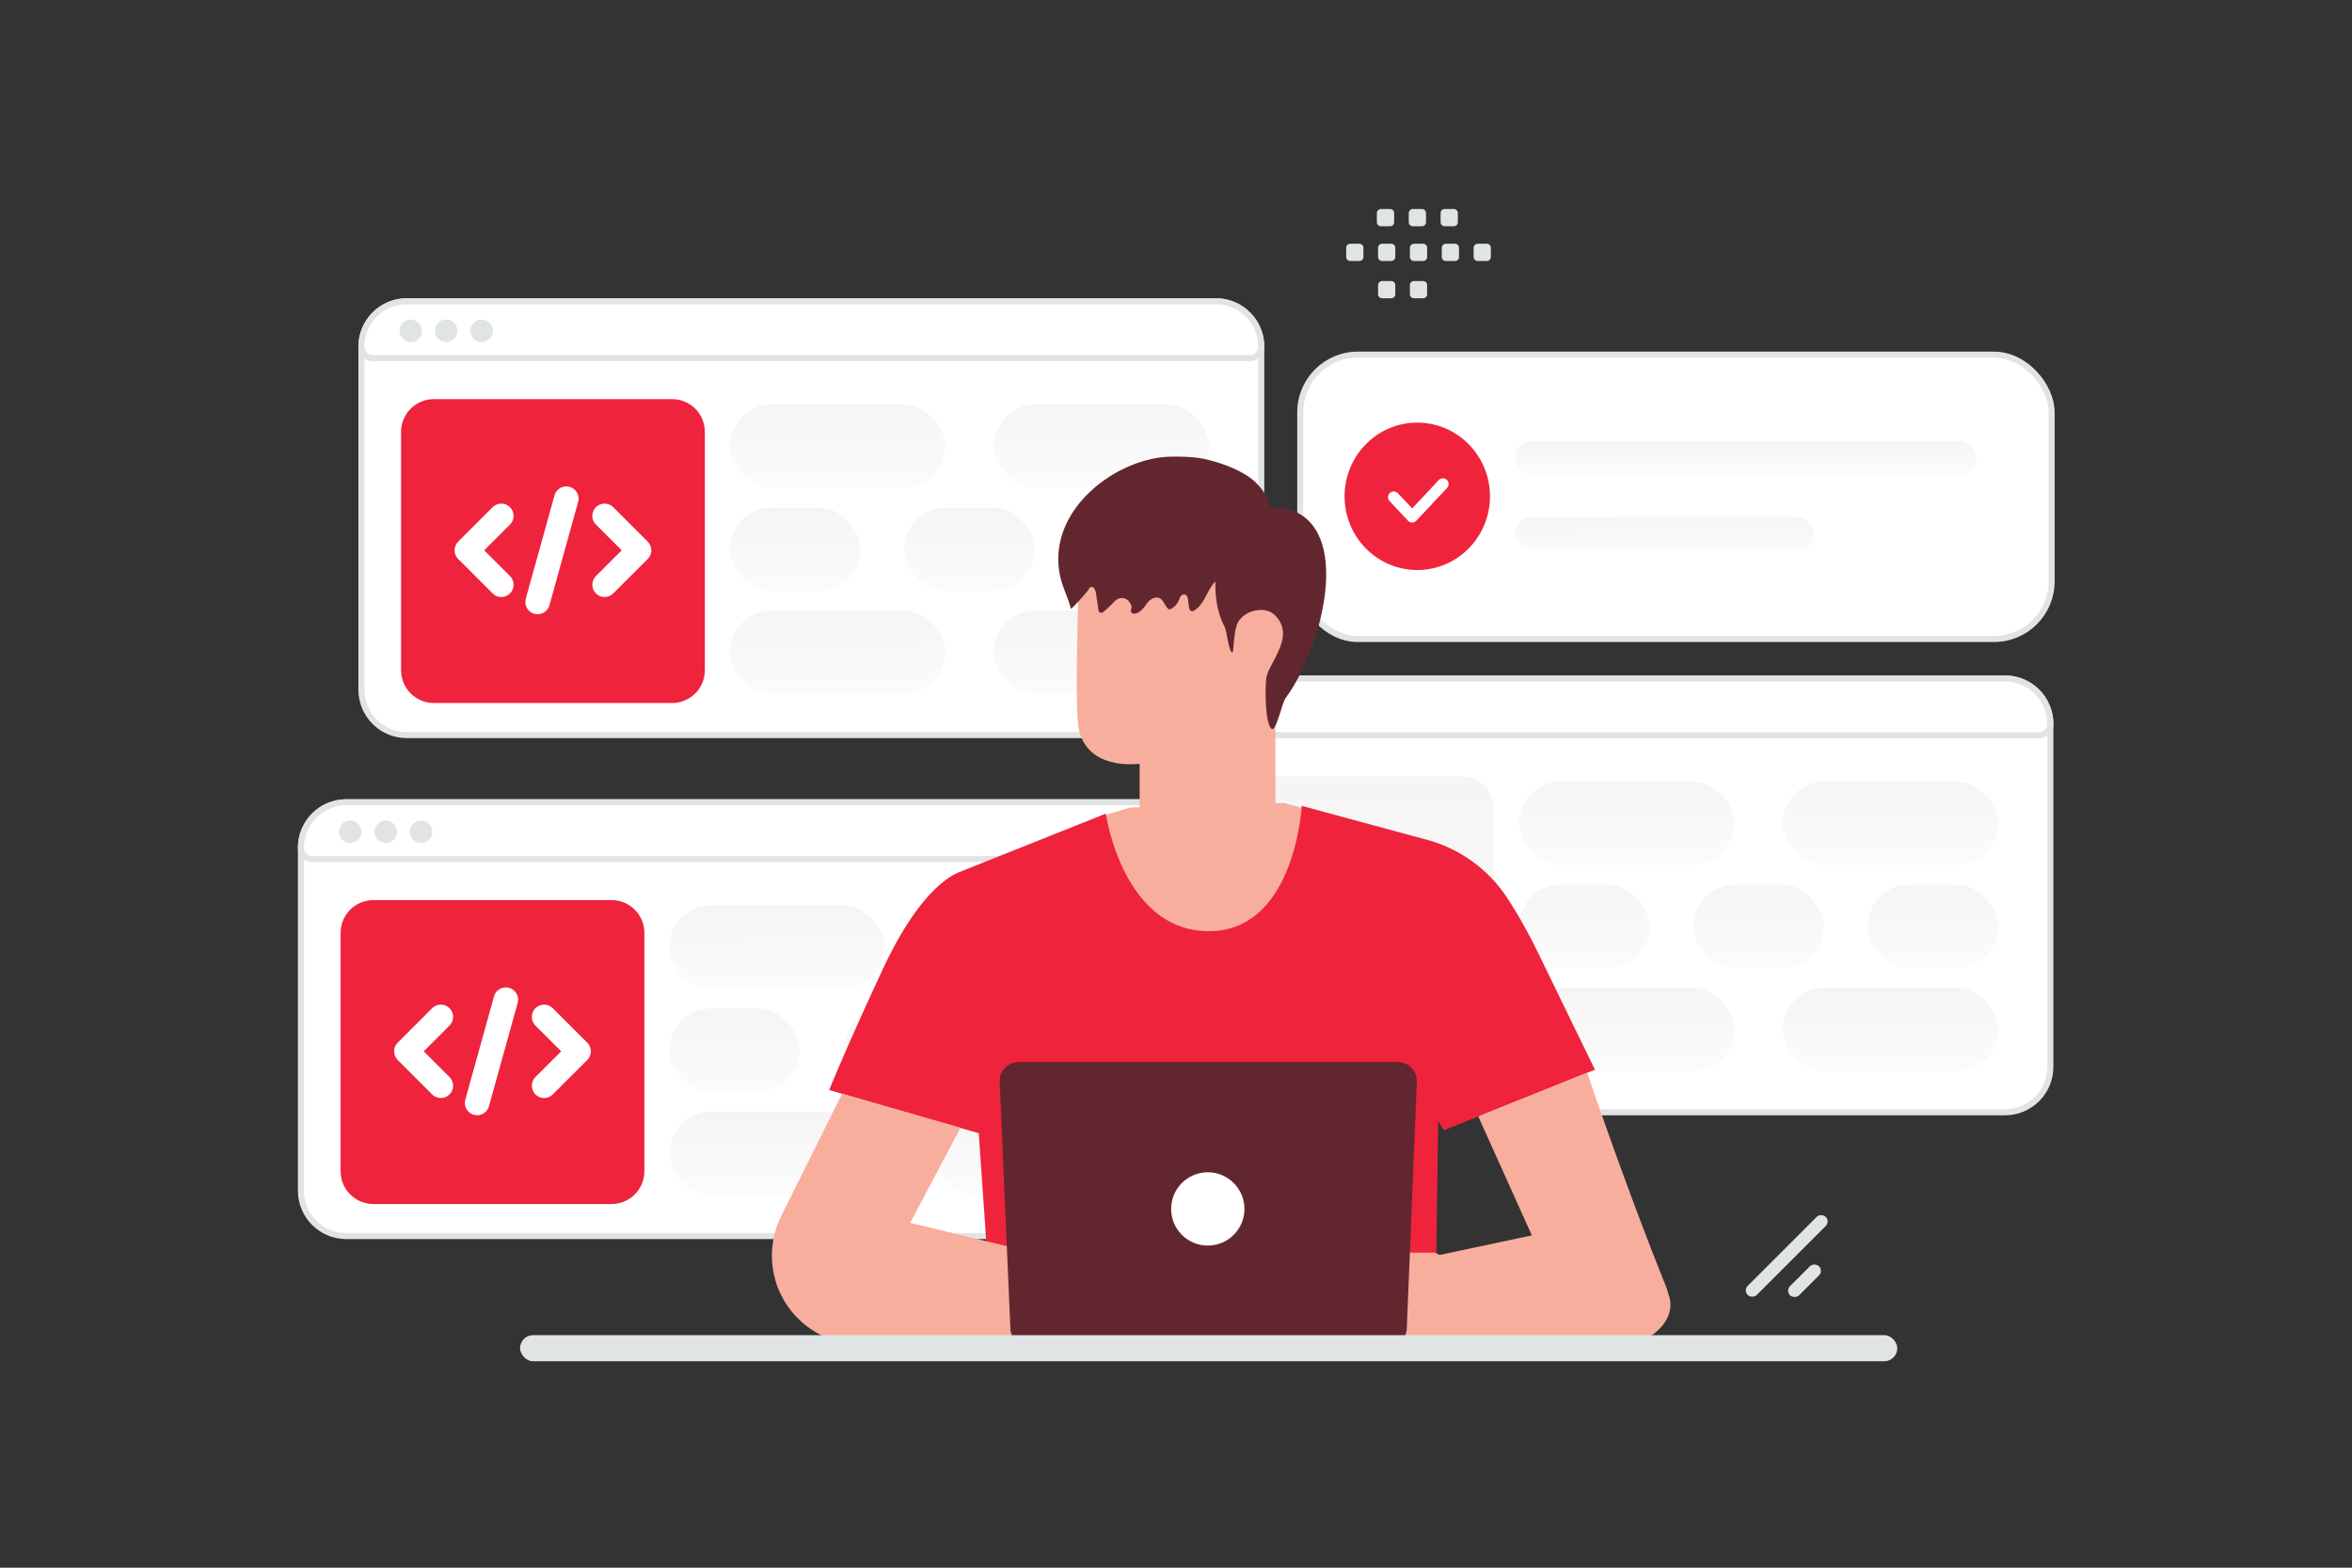 <svg width="900" height="600" viewBox="0 0 900 600" fill="none" xmlns="http://www.w3.org/2000/svg">
    <rect x="0" y="0" width="900" height="600" fill="#333333" stroke="none"/>
    <path fill="transparent" d="M0 0h900v600H0z"/>
    <rect x="497.551" y="135.737" width="287.503" height="108.825" rx="22.048" fill="#fff" stroke="#E1E4E5"
          stroke-width="2.321"/>
    <rect x="579.715" y="168.709" width="176.687" height="13.051" rx="6.525" fill="url(#a)"/>
    <rect x="579.715" y="197.822" width="114.445" height="13.051" rx="6.525" fill="url(#b)"/>
    <path fill-rule="evenodd" clip-rule="evenodd"
          d="M542.323 218.167c-15.363 0-27.818-12.631-27.818-28.21s12.455-28.21 27.818-28.21c15.362 0 27.817 12.631 27.817 28.21s-12.455 28.21-27.817 28.21z"
          fill="#EF233C"/>
    <path d="m552.118 185.255-11.752 12.538-7.055-7.521" stroke="#fff" stroke-width="4.381" stroke-linecap="round"
          stroke-linejoin="round"/>
    <path d="M459.482 324.443v131.29c0 9.591-7.775 17.348-17.364 17.348H132.524c-9.589 0-17.364-7.757-17.364-17.348v-131.29c0-9.594 7.777-17.374 17.364-17.374h309.594c9.587 0 17.364 7.78 17.364 17.374z"
          fill="#fff" stroke="#E1E4E5" stroke-width="2.321"/>
    <path d="M234.053 460.812h-91.201c-6.905 0-12.521-5.62-12.521-12.528v-91.256c0-6.908 5.616-12.528 12.521-12.528h91.201c6.904 0 12.521 5.62 12.521 12.528v91.256c0 6.934-5.617 12.528-12.521 12.528z"
          fill="#EF233C"/>
    <path d="M459.482 324.443a4.357 4.357 0 0 1-4.357 4.356H119.517a4.357 4.357 0 0 1-4.357-4.356c0-9.594 7.777-17.374 17.364-17.374h309.594c9.587 0 17.364 7.78 17.364 17.374z"
          fill="#fff" stroke="#E1E4E5" stroke-width="2.321"/>
    <path d="M137.529 318.361a3.52 3.52 0 0 1-3.511 3.513 3.52 3.52 0 0 1-3.511-3.513 3.52 3.52 0 0 1 3.507-3.514c1.945.024 3.515 1.588 3.515 3.514zm13.568-.001a3.52 3.52 0 0 1-3.511 3.514 3.52 3.52 0 0 1-3.51-3.514 3.519 3.519 0 0 1 3.506-3.513c1.945.023 3.515 1.588 3.515 3.513zm13.568 0a3.52 3.52 0 0 1-3.511 3.514 3.52 3.52 0 0 1-3.511-3.514 3.52 3.52 0 0 1 3.507-3.513c1.968.023 3.515 1.585 3.515 3.513z"
          fill="#E1E4E5" stroke="#E1E4E5" stroke-width="1.583"/>
    <rect x="256.152" y="346.524" width="82.39" height="31.912" rx="15.956" fill="url(#c)"/>
    <rect x="256.152" y="425.432" width="82.39" height="31.912" rx="15.956" fill="url(#d)"/>
    <rect x="256.152" y="385.978" width="49.898" height="31.912" rx="15.956" fill="url(#e)"/>
    <rect x="322.876" y="385.978" width="49.898" height="31.912" rx="15.956" fill="url(#f)"/>
    <rect x="389.601" y="385.978" width="49.898" height="31.912" rx="15.956" fill="url(#g)"/>
    <rect x="357.109" y="346.524" width="82.39" height="31.912" rx="15.956" fill="url(#h)"/>
    <rect x="357.109" y="425.432" width="82.39" height="31.912" rx="15.956" fill="url(#i)"/>
    <path d="m168.682 415.543-13.175-13.176 13.175-13.175m39.527 0 13.176 13.175-13.176 13.176m-14.65-32.938-10.982 39.527"
          stroke="#fff" stroke-width="9.389" stroke-linecap="round" stroke-linejoin="round"/>
    <path d="M784.569 277.058v131.289c0 9.592-7.775 17.349-17.363 17.349H457.611c-9.589 0-17.363-7.757-17.363-17.349V277.058c0-9.594 7.776-17.375 17.363-17.375h309.595c9.586 0 17.363 7.781 17.363 17.375z"
          fill="#fff" stroke="#E1E4E5" stroke-width="2.321"/>
    <path d="M559.14 413.427h-91.201c-6.905 0-12.521-5.62-12.521-12.529v-91.255c0-6.909 5.616-12.529 12.521-12.529h91.201c6.904 0 12.521 5.62 12.521 12.529v91.255c0 6.935-5.617 12.529-12.521 12.529z"
          fill="url(#j)"/>
    <path d="M784.569 277.058a4.357 4.357 0 0 1-4.356 4.356H444.604a4.356 4.356 0 0 1-4.356-4.356c0-9.594 7.776-17.375 17.363-17.375h309.595c9.586 0 17.363 7.781 17.363 17.375z"
          fill="#fff" stroke="#E1E4E5" stroke-width="2.321"/>
    <path d="M462.616 270.975a3.52 3.52 0 0 1-3.511 3.513 3.52 3.52 0 0 1-3.511-3.513 3.52 3.52 0 0 1 3.506-3.514c1.946.024 3.516 1.588 3.516 3.514zm13.568-.001a3.52 3.52 0 0 1-3.511 3.514 3.52 3.52 0 0 1-3.511-3.514 3.52 3.52 0 0 1 3.507-3.513c1.945.023 3.515 1.588 3.515 3.513zm13.568 0a3.52 3.52 0 0 1-3.511 3.514 3.52 3.52 0 0 1-3.51-3.514 3.52 3.52 0 0 1 3.506-3.513c1.968.023 3.515 1.585 3.515 3.513z"
          fill="#E1E4E5" stroke="#E1E4E5" stroke-width="1.583"/>
    <rect x="581.239" y="299.138" width="82.39" height="31.912" rx="15.956" fill="url(#k)"/>
    <rect x="581.239" y="378.047" width="82.39" height="31.912" rx="15.956" fill="url(#l)"/>
    <rect x="581.239" y="338.592" width="49.898" height="31.912" rx="15.956" fill="url(#m)"/>
    <rect x="647.963" y="338.592" width="49.898" height="31.912" rx="15.956" fill="url(#n)"/>
    <rect x="714.687" y="338.592" width="49.898" height="31.912" rx="15.956" fill="url(#o)"/>
    <rect x="682.196" y="299.138" width="82.39" height="31.912" rx="15.956" fill="url(#p)"/>
    <rect x="682.196" y="378.047" width="82.39" height="31.912" rx="15.956" fill="url(#q)"/>
    <path d="m493.769 368.157-13.176-13.175 13.176-13.176m39.527 0 13.176 13.176-13.176 13.175m-14.651-32.937-10.982 39.526"
          stroke="#fff" stroke-width="9.389" stroke-linecap="round" stroke-linejoin="round"/>
    <path d="M482.623 132.697v131.289c0 9.592-7.774 17.349-17.363 17.349H155.665c-9.588 0-17.363-7.757-17.363-17.349V132.697c0-9.594 7.777-17.375 17.363-17.375H465.26c9.587 0 17.363 7.781 17.363 17.375z"
          fill="#fff" stroke="#E1E4E5" stroke-width="2.321"/>
    <path d="M257.195 269.065h-91.201c-6.905 0-12.521-5.619-12.521-12.528v-91.256c0-6.908 5.616-12.528 12.521-12.528h91.201c6.904 0 12.521 5.62 12.521 12.528v91.256c0 6.935-5.617 12.528-12.521 12.528z"
          fill="#EF233C"/>
    <path d="M482.623 132.697a4.356 4.356 0 0 1-4.356 4.356H142.658a4.357 4.357 0 0 1-4.356-4.356c0-9.594 7.777-17.375 17.363-17.375H465.26c9.587 0 17.363 7.781 17.363 17.375z"
          fill="#fff" stroke="#E1E4E5" stroke-width="2.321"/>
    <path d="M160.671 126.613a3.52 3.52 0 0 1-3.511 3.514 3.52 3.52 0 0 1-3.511-3.514 3.52 3.52 0 0 1 3.507-3.513c1.945.024 3.515 1.588 3.515 3.513zm13.569.001a3.52 3.52 0 0 1-3.511 3.513 3.52 3.52 0 0 1-3.511-3.513 3.52 3.52 0 0 1 3.506-3.514c1.946.024 3.516 1.588 3.516 3.514zm13.567 0a3.52 3.52 0 0 1-3.511 3.513 3.52 3.52 0 0 1-3.51-3.513 3.52 3.52 0 0 1 3.506-3.514c1.968.024 3.515 1.585 3.515 3.514z"
          fill="#E1E4E5" stroke="#E1E4E5" stroke-width="1.583"/>
    <rect x="279.294" y="154.777" width="82.39" height="31.912" rx="15.956" fill="url(#r)"/>
    <rect x="279.294" y="233.686" width="82.39" height="31.912" rx="15.956" fill="url(#s)"/>
    <rect x="279.294" y="194.231" width="49.898" height="31.912" rx="15.956" fill="url(#t)"/>
    <rect x="346.019" y="194.231" width="49.898" height="31.912" rx="15.956" fill="url(#u)"/>
    <rect x="412.743" y="194.231" width="49.898" height="31.912" rx="15.956" fill="url(#v)"/>
    <rect x="380.251" y="154.777" width="82.39" height="31.912" rx="15.956" fill="url(#w)"/>
    <rect x="380.251" y="233.686" width="82.39" height="31.912" rx="15.956" fill="url(#x)"/>
    <path d="m191.824 223.796-13.175-13.175 13.175-13.176m39.527 0 13.176 13.176-13.176 13.175m-14.65-32.938-10.982 39.527"
          stroke="#fff" stroke-width="9.389" stroke-linecap="round" stroke-linejoin="round"/>
    <path d="m418.888 313.175 13.538-4.118 58.854-1.732 13.273 3.623-1.732 32.343-30.028 19.159-29.126-.583-18.31-16.684-4.065-16.543-2.404-15.465z"
          fill="#F8AE9D"/>
    <path d="M588.805 365.188c-4.26-8.783-8.342-15.835-11.983-21.403a53.345 53.345 0 0 0-30.717-22.357l-48.002-13.008s-2.492 47.967-35.507 47.967-39.448-44.98-39.448-44.98l-55.549 22.163c-1.909.742-14.793 5.196-29.78 37.345-14.281 30.611-20.52 46.287-20.52 46.287l57.228 16.526 3.57 51.466-1.219 29.391 173.698-.389-.972-33.598.725-51.519 2.174 3.517 57.811-23.188s-7.441-15.27-21.509-44.22z"
          fill="#EF233C"/>
    <path d="M456.987 330.287c14.088-.259 30.092-27.739 30.092-27.739l.919-70.587c.736-20.33-11.911-37.652-34.705-37.748l-2.116.096c-21.216 1.011-38.017 16.378-38.584 35.314-.536 17.622-.858 37.091-.168 46.497 1.441 19.469 23.653 16.183 23.653 16.183.046 0-.061 9.807 0 15.536.168 12.865 15.253 22.886 20.909 22.448z"
          fill="#F8AE9D"/>
    <path d="M480.959 235.833c.388-.184 15.562-5.252 15.901 9.736.339 14.989-15.546 12.225-15.578 11.795-.032-.43-.323-21.531-.323-21.531zM322.231 418.635l-23.277 46.712a34.065 34.065 0 0 0-3.535 16.843c.884 18.133 15.854 32.396 34.005 32.396l67.297-1.058 2.373-33.265-50.794-12.248 19.246-36.39-45.315-12.99zm285.132-8.041s14.439 42.894 30.187 81.882c.318.778.671 2.227.954 3.023 3.552 9.667-7.14 19.087-17.939 19.087l-91.003-.159v-29.586l56.61-12.018-20.502-45.528 41.693-16.701z"
          fill="#F8AE9D"/>
    <path d="M424.968 483.48c.017.106 2.085-.548 5.532-.76 3.428-.23 8.289.159 13.131 2.227 4.843 2.068 8.501 5.302 10.693 7.935 2.227 2.634 3.181 4.595 3.27 4.525.035-.018-.177-.513-.654-1.361a26.731 26.731 0 0 0-2.316-3.411c-2.156-2.74-5.832-6.098-10.781-8.201-4.948-2.103-9.915-2.456-13.379-2.103a25.339 25.339 0 0 0-4.065.689c-.936.23-1.449.424-1.431.46zm3.11-7.158c.036.141 2.139-.901 5.762-1.007 3.606-.16 8.678.936 13.415 3.799 4.736 2.881 8.289 6.522 10.798 9.138 1.202 1.272 2.192 2.333 2.969 3.146.707.742 1.096 1.149 1.132 1.113.035-.018-.319-.477-.973-1.255a105.506 105.506 0 0 0-2.827-3.269c-2.457-2.687-5.992-6.416-10.817-9.35-4.825-2.916-10.038-3.976-13.715-3.711-1.838.106-3.305.442-4.277.777-.495.142-.848.318-1.095.425-.248.106-.372.176-.372.194z"
          fill="#EB996E"/>
    <path d="M548.702 479.414h-13.061s-29.48-10.657-35.542-9.632c-5.461.919-25.45 14.192-29.374 16.825-.442.301-.76.707-.954 1.202a4.281 4.281 0 0 0 2.386 5.444l.406.177-.176.6a7.146 7.146 0 0 0-.301 2.386c.141 2.811 3.924 3.659 5.355 1.238l-.76 1.343a3.342 3.342 0 0 0-.424 1.785l.071 1.219a3.28 3.28 0 0 0 2.262 2.934 3.243 3.243 0 0 0 3.429-.901c2.527-2.793 8.006-8.378 11.718-8.996 3.287-.548 8.783-.619 12.106-.601a4.078 4.078 0 0 1 3.8 2.616c-2.192.159-17.515 8.147-22.941 11.01-1.679.884-2.934 2.475-3.146 4.366-.194 1.697.654 3.482 4.012 2.686 7.211-1.679 20.166-7.635 20.166-7.635s6.681-1.909 11.011 1.149c6.097 4.295 8.89 5.868 14.121 4.136 5.232-1.732 9.085-4.224 9.085-4.224l10.304-1.025c.035 0 9.773-24.355-3.553-28.102z"
          fill="#F8AE9D"/>
    <path d="M509.766 484.398c-.018.106-2.085-.547-5.532-.76-3.429-.229-8.289.16-13.131 2.227-4.843 2.068-8.502 5.302-10.693 7.936-2.227 2.633-3.181 4.595-3.27 4.524-.035-.017.177-.512.654-1.361a26.598 26.598 0 0 1 2.315-3.411c2.157-2.739 5.833-6.097 10.781-8.2 4.949-2.103 9.915-2.457 13.38-2.103 1.732.159 3.128.441 4.064.689.937.247 1.45.424 1.432.459zm-3.111-7.157c-.035.141-2.138-.902-5.761-1.008-3.606-.159-8.678.937-13.415 3.8-4.736 2.881-8.289 6.522-10.798 9.137-1.202 1.273-2.192 2.333-2.97 3.146-.707.743-1.095 1.149-1.131 1.114-.035-.018.318-.477.972-1.255.654-.795 1.609-1.909 2.828-3.27 2.457-2.686 5.991-6.415 10.816-9.349 4.825-2.916 10.039-3.977 13.715-3.712 1.838.106 3.305.442 4.277.778.495.141.849.318 1.096.424.248.106.371.177.371.195z"
          fill="#EB996E"/>
    <path d="M531.029 515.416H393.898a7.263 7.263 0 0 1-7.264-6.964l-4.118-94.378c-.177-4.135 3.128-7.6 7.264-7.6h145.102c4.135 0 7.44 3.447 7.281 7.583l-3.853 94.395c-.159 3.889-3.375 6.964-7.281 6.964z"
          fill="#62272E"/>
    <path d="M476.188 462.692c0 7.754-6.27 14.023-14.024 14.023s-14.023-6.269-14.023-14.023 6.269-14.024 14.023-14.024 14.024 6.303 14.024 14.024z"
          fill="#fff"/>
    <path fill="#F8AE9D" d="M475.657 263.141h12.372v53.021h-12.372z"/>
    <path d="M480.513 215.764c-2.229 2.877-6.161 3.511-9.399 4.08-4.354.764-6.508 2.356-8.768 6.63-1.431 2.731-2.862 5.721-5.423 7.2-2.082 1.207-2.006-1.871-2.336-4.255a5.494 5.494 0 0 0-.128-.627c-.504-1.903-2.529-1.578-3.124.299-.542 1.69-1.702 3.12-3.179 3.917-.241.13-.497.243-.753.195-.346-.049-.617-.374-.843-.667-.474-.612-.944-1.39-1.43-2.214-1.597-2.708-4.62-1.74-6.404.849-1.114 1.609-2.44 3.267-4.263 3.641-.587.13-1.325.032-1.596-.537-.347-.698.195-1.397.105-2.112-.075-.667-.362-.959-.678-1.528-1.241-2.207-4.082-2.287-5.828-.454a64.452 64.452 0 0 1-3.798 3.672c-.557.487-1.371.975-1.928.487-.301-.26-.376-.698-.437-1.121-.316-2.064-.617-4.128-.934-6.192-.18-1.154-.798-2.665-1.853-2.373-.512.147-.813.683-1.099 1.17-.347.618-6.538 7.655-6.658 7.119-.965-3.998-2.938-7.639-3.902-11.637-6.236-25.726 21.436-46.415 42.57-46.529 4.7-.032 8.994.044 13.558 1.133 4.866 1.17 10.002 3.028 14.416 5.644 6.191 3.657 10.876 10.304 9.671 18.235"
          fill="#62272E"/>
    <path d="M469.398 207.068c-3.109 3.414-3.933 8.218-4.222 12.756-.427 6.844.152 13.954 3.414 20.029.93 1.73 1.616 10.288 3.049 9.815.458-.147.381-6.784 1.586-10.362 1.859-5.543 10.427-7.656 14.283-4.153 6.159 5.572 2.546 12.342.503 16.555-1.219 2.543-3.155 5.396-3.491 8.086-.411 3.444-.533 15.994 1.784 18.92 1.936 2.454 3.994-9.401 5.747-11.736 12.973-17.398 25.412-61.699 3.262-71.307-3.369-1.464-13.765-2.217-16.921-.355"
          fill="#62272E"/>
    <path fill-rule="evenodd" clip-rule="evenodd"
          d="M568.947 99.883h-3.516c-.85 0-1.534-.692-1.534-1.535v-3.515c0-.85.691-1.535 1.534-1.535h3.516a1.54 1.54 0 0 1 1.534 1.535v3.515a1.53 1.53 0 0 1-1.534 1.535zm-12.189 0h-3.516a1.54 1.54 0 0 1-1.534-1.535v-3.515c0-.85.692-1.535 1.534-1.535h3.516a1.54 1.54 0 0 1 1.534 1.535v3.515a1.54 1.54 0 0 1-1.534 1.535zm-12.197 0h-3.516a1.54 1.54 0 0 1-1.534-1.535v-3.515c0-.85.691-1.535 1.534-1.535h3.516a1.54 1.54 0 0 1 1.534 1.535v3.515a1.53 1.53 0 0 1-1.534 1.535zm-12.19 0h-3.516a1.54 1.54 0 0 1-1.534-1.535v-3.515c0-.85.692-1.535 1.534-1.535h3.516c.85 0 1.542.692 1.542 1.535v3.515a1.552 1.552 0 0 1-1.542 1.535zm-12.189 0h-3.516c-.85 0-1.541-.692-1.541-1.535v-3.515c0-.85.691-1.535 1.541-1.535h3.516a1.54 1.54 0 0 1 1.535 1.535v3.515a1.54 1.54 0 0 1-1.535 1.535zm36.129-13.291h-3.515a1.54 1.54 0 0 1-1.535-1.535v-3.523A1.54 1.54 0 0 1 552.796 80h3.515c.85 0 1.535.692 1.535 1.534v3.516a1.533 1.533 0 0 1-1.535 1.542zm-12.189 0h-3.516a1.54 1.54 0 0 1-1.534-1.535v-3.523A1.54 1.54 0 0 1 540.606 80h3.516a1.54 1.54 0 0 1 1.534 1.534v3.516a1.532 1.532 0 0 1-1.534 1.542zm-12.189 0h-3.516c-.85 0-1.542-.692-1.542-1.535v-3.523c0-.842.692-1.534 1.542-1.534h3.516a1.54 1.54 0 0 1 1.534 1.534v3.516c0 .85-.691 1.542-1.534 1.542zm12.628 27.57h-3.516a1.54 1.54 0 0 1-1.534-1.535v-3.515c0-.85.691-1.535 1.534-1.535h3.516a1.54 1.54 0 0 1 1.534 1.535v3.515a1.531 1.531 0 0 1-1.534 1.535zm-12.19 0h-3.516a1.54 1.54 0 0 1-1.534-1.535v-3.515c0-.85.692-1.535 1.534-1.535h3.516c.85 0 1.542.692 1.542 1.535v3.515a1.552 1.552 0 0 1-1.542 1.535z"
          fill="#E1E4E5"/>
    <rect x="199" y="511" width="527" height="10" rx="5" fill="#E1E4E5"/>
    <rect x="667.014" y="493.877" width="42.252" height="4.923" rx="2.461" transform="rotate(-45 667.014 493.877)"
          fill="#E1E4E5"/>
    <rect x="683.214" y="493.992" width="15.688" height="4.923" rx="2.461" transform="rotate(-45 683.214 493.992)"
          fill="#E1E4E5"/>
    <defs>
        <linearGradient id="a" x1="671.826" y1="189.077" x2="671.796" y2="154.507" gradientUnits="userSpaceOnUse">
            <stop stop-color="#fff"/>
            <stop offset="1" stop-color="#EEE"/>
        </linearGradient>
        <linearGradient id="b" x1="639.377" y1="218.19" x2="639.332" y2="183.621" gradientUnits="userSpaceOnUse">
            <stop stop-color="#fff"/>
            <stop offset="1" stop-color="#EEE"/>
        </linearGradient>
        <linearGradient id="c" x1="299.104" y1="396.327" x2="298.723" y2="311.8" gradientUnits="userSpaceOnUse">
            <stop stop-color="#fff"/>
            <stop offset="1" stop-color="#EEE"/>
        </linearGradient>
        <linearGradient id="d" x1="299.104" y1="475.236" x2="298.723" y2="390.708" gradientUnits="userSpaceOnUse">
            <stop stop-color="#fff"/>
            <stop offset="1" stop-color="#EEE"/>
        </linearGradient>
        <linearGradient id="e" x1="282.165" y1="435.781" x2="281.536" y2="351.257" gradientUnits="userSpaceOnUse">
            <stop stop-color="#fff"/>
            <stop offset="1" stop-color="#EEE"/>
        </linearGradient>
        <linearGradient id="f" x1="348.889" y1="435.781" x2="348.26" y2="351.257" gradientUnits="userSpaceOnUse">
            <stop stop-color="#fff"/>
            <stop offset="1" stop-color="#EEE"/>
        </linearGradient>
        <linearGradient id="g" x1="415.614" y1="435.781" x2="414.985" y2="351.257" gradientUnits="userSpaceOnUse">
            <stop stop-color="#fff"/>
            <stop offset="1" stop-color="#EEE"/>
        </linearGradient>
        <linearGradient id="h" x1="400.061" y1="396.327" x2="399.68" y2="311.8" gradientUnits="userSpaceOnUse">
            <stop stop-color="#fff"/>
            <stop offset="1" stop-color="#EEE"/>
        </linearGradient>
        <linearGradient id="i" x1="400.061" y1="475.236" x2="399.68" y2="390.708" gradientUnits="userSpaceOnUse">
            <stop stop-color="#fff"/>
            <stop offset="1" stop-color="#EEE"/>
        </linearGradient>
        <linearGradient id="j" x1="516.018" y1="478.638" x2="512.429" y2="170.586" gradientUnits="userSpaceOnUse">
            <stop stop-color="#fff"/>
            <stop offset="1" stop-color="#EEE"/>
        </linearGradient>
        <linearGradient id="k" x1="624.19" y1="348.941" x2="623.809" y2="264.414" gradientUnits="userSpaceOnUse">
            <stop stop-color="#fff"/>
            <stop offset="1" stop-color="#EEE"/>
        </linearGradient>
        <linearGradient id="l" x1="624.19" y1="427.85" x2="623.809" y2="343.323" gradientUnits="userSpaceOnUse">
            <stop stop-color="#fff"/>
            <stop offset="1" stop-color="#EEE"/>
        </linearGradient>
        <linearGradient id="m" x1="607.252" y1="388.396" x2="606.622" y2="303.871" gradientUnits="userSpaceOnUse">
            <stop stop-color="#fff"/>
            <stop offset="1" stop-color="#EEE"/>
        </linearGradient>
        <linearGradient id="n" x1="673.976" y1="388.396" x2="673.347" y2="303.871" gradientUnits="userSpaceOnUse">
            <stop stop-color="#fff"/>
            <stop offset="1" stop-color="#EEE"/>
        </linearGradient>
        <linearGradient id="o" x1="740.7" y1="388.396" x2="740.071" y2="303.871" gradientUnits="userSpaceOnUse">
            <stop stop-color="#fff"/>
            <stop offset="1" stop-color="#EEE"/>
        </linearGradient>
        <linearGradient id="p" x1="725.148" y1="348.941" x2="724.766" y2="264.414" gradientUnits="userSpaceOnUse">
            <stop stop-color="#fff"/>
            <stop offset="1" stop-color="#EEE"/>
        </linearGradient>
        <linearGradient id="q" x1="725.148" y1="427.85" x2="724.766" y2="343.323" gradientUnits="userSpaceOnUse">
            <stop stop-color="#fff"/>
            <stop offset="1" stop-color="#EEE"/>
        </linearGradient>
        <linearGradient id="r" x1="322.246" y1="204.58" x2="321.865" y2="120.053" gradientUnits="userSpaceOnUse">
            <stop stop-color="#fff"/>
            <stop offset="1" stop-color="#EEE"/>
        </linearGradient>
        <linearGradient id="s" x1="322.246" y1="283.489" x2="321.865" y2="198.961" gradientUnits="userSpaceOnUse">
            <stop stop-color="#fff"/>
            <stop offset="1" stop-color="#EEE"/>
        </linearGradient>
        <linearGradient id="t" x1="305.307" y1="244.034" x2="304.678" y2="159.51" gradientUnits="userSpaceOnUse">
            <stop stop-color="#fff"/>
            <stop offset="1" stop-color="#EEE"/>
        </linearGradient>
        <linearGradient id="u" x1="372.032" y1="244.034" x2="371.402" y2="159.51" gradientUnits="userSpaceOnUse">
            <stop stop-color="#fff"/>
            <stop offset="1" stop-color="#EEE"/>
        </linearGradient>
        <linearGradient id="v" x1="438.756" y1="244.034" x2="438.127" y2="159.51" gradientUnits="userSpaceOnUse">
            <stop stop-color="#fff"/>
            <stop offset="1" stop-color="#EEE"/>
        </linearGradient>
        <linearGradient id="w" x1="423.203" y1="204.58" x2="422.822" y2="120.053" gradientUnits="userSpaceOnUse">
            <stop stop-color="#fff"/>
            <stop offset="1" stop-color="#EEE"/>
        </linearGradient>
        <linearGradient id="x" x1="423.203" y1="283.489" x2="422.822" y2="198.961" gradientUnits="userSpaceOnUse">
            <stop stop-color="#fff"/>
            <stop offset="1" stop-color="#EEE"/>
        </linearGradient>
    </defs>
</svg>